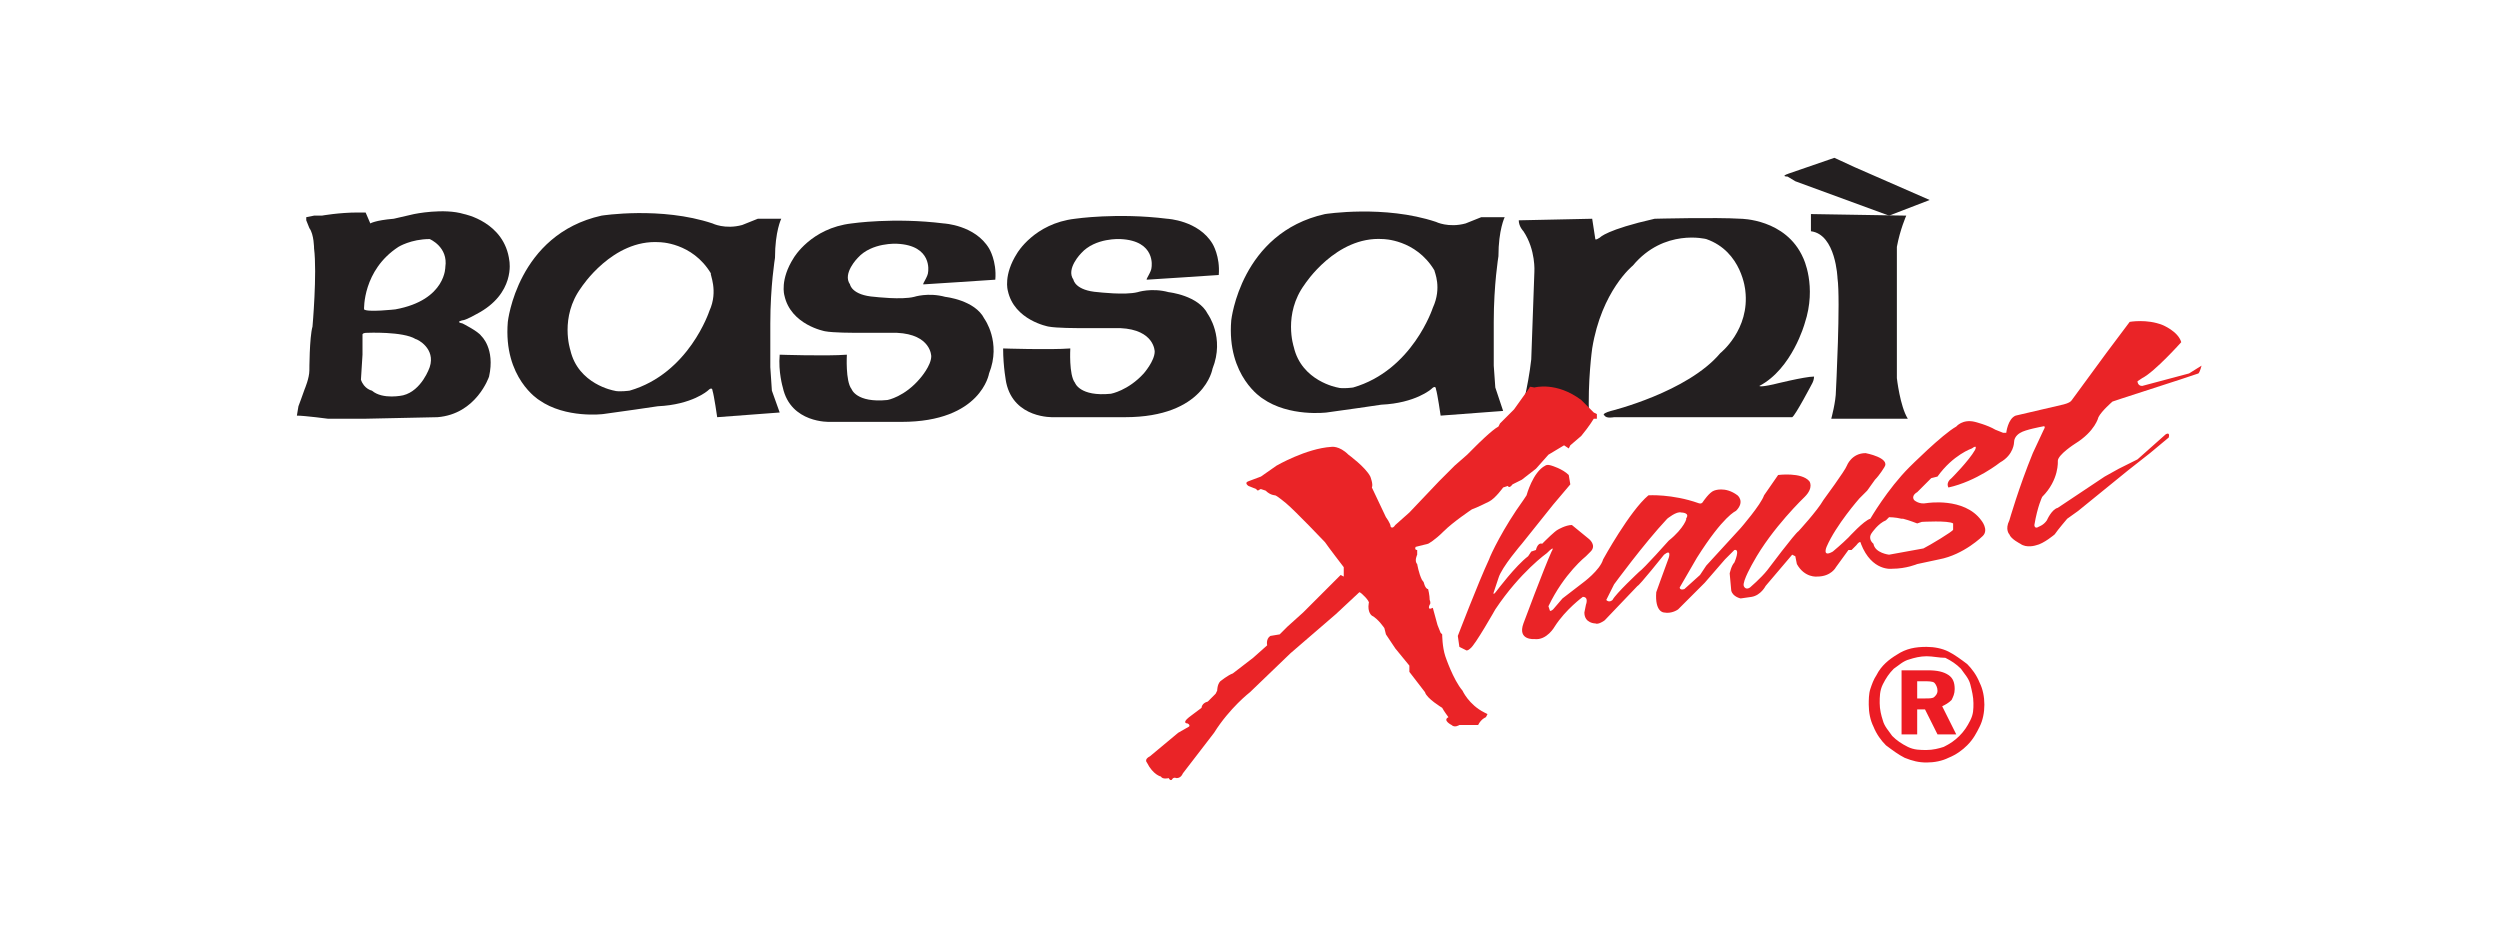 <?xml version="1.0" encoding="utf-8"?>
<svg xmlns="http://www.w3.org/2000/svg" id="Layer_1" style="enable-background:new 0 0 160 60;" version="1.1" viewBox="0 0 160 60" x="0px" y="0px">
<style type="text/css">
	.st0{fill-rule:evenodd;clip-rule:evenodd;fill:#231F20;}
	.st1{fill-rule:evenodd;clip-rule:evenodd;fill:#EA2427;}
	.st2{fill:#EC1C24;}
</style>
<g>
	<g>
		<path class="st0" d="M64.2,22.3c0,0,3,0.1,4.3,0c0,0-0.1,1.7,0.3,2.2c0,0,0.3,0.9,2.3,0.7c0,0,1.1-0.2,2.1-1.3&#xA;			c0,0,0.7-0.8,0.7-1.4c0,0,0-1.4-2.2-1.5H69c0,0-1.4,0-1.9-0.1c0,0-2.2-0.4-2.6-2.3c0,0-0.3-1,0.6-2.4c0,0,1.1-1.9,3.7-2.2&#xA;			c0,0,2.7-0.4,5.9,0c0,0,2,0.1,2.9,1.6c0,0,0.5,0.8,0.4,2c0,0-4.5,0.3-4.6,0.3c-0.1,0,0.3-0.5,0.3-0.8c0,0,0.3-1.7-2-1.8&#xA;			c0,0-1.6-0.1-2.5,0.9c0,0-1,1-0.5,1.7c0,0,0.1,0.7,1.6,0.8c0,0,1.7,0.2,2.5,0c0,0,0.9-0.3,2,0c0,0,1.9,0.2,2.5,1.4&#xA;			c0,0,1.1,1.5,0.3,3.5c0,0-0.5,3.1-5.6,3.1l-4.6,0c0,0-2.5,0.1-3-2.2C64.4,24.5,64.2,23.5,64.2,22.3z"/>
		<path class="st0" d="M97.3,26.6c0,0,0.5-1.8,0.7-3.6l0.2-5.6c0,0,0.1-1.4-0.7-2.6c0,0-0.3-0.3-0.3-0.7l4.7-0.1l0.2,1.3&#xA;			c0,0,0,0.1,0.3-0.1c0,0,0.4-0.5,3.5-1.2c0,0,3.9-0.1,5.5,0c0,0,2.9,0,4,2.5c0,0,0.9,1.8,0.1,4.2c0,0-0.8,2.9-2.9,4&#xA;			c0,0,0,0.1,0.9-0.1c0,0,2-0.5,2.6-0.5c0,0,0,0.2-0.1,0.4c0,0-1.1,2.1-1.3,2.2h-11.4c0,0-0.5,0.1-0.6-0.1c0,0-0.3-0.1,0.4-0.3&#xA;			c0,0,4.9-1.2,7-3.7c0,0,1.9-1.5,1.6-4c0,0-0.2-2.5-2.5-3.3c0,0-2.7-0.7-4.7,1.7c0,0-2,1.6-2.6,5.3c0,0-0.3,2.1-0.2,4.4l-4,0&#xA;			C97.6,26.8,97.1,26.7,97.3,26.6z"/>
		<path class="st0" d="M117.2,26.8c0,0,0.3-1.1,0.3-1.8c0,0,0.3-5.8,0.1-7.2c0,0-0.1-2.8-1.7-3v-1.1l6.1,0.1c0,0-0.4,0.9-0.6,2&#xA;			l0,8.4c0,0,0.2,1.8,0.7,2.6L117.2,26.8z"/>
		<path class="st0" d="M114.4,11.3c0,0-0.5,0,0.1-0.2l2.9-1l1.3,0.6l4.8,2.1l-2.6,1l-6-2.2L114.4,11.3z"/>
		<g>
			<g>
				<path class="st0" d="M49.3,23.5v-2.8c0-2.4,0.3-4.2,0.3-4.2c0-1.7,0.4-2.5,0.4-2.5h-1.2l-0.3,0l-1,0.4c-1.1,0.3-1.9-0.1-1.9-0.1&#xA;					c-3.3-1.1-7.1-0.5-7.1-0.5c-5.4,1.2-6,6.8-6,6.8c-0.3,3.6,2,5,2,5c1.7,1.2,4.1,0.9,4.1,0.9c0.8-0.1,3.5-0.5,3.5-0.5&#xA;					c2.2-0.1,3.2-1,3.2-1c0.3-0.3,0.3,0,0.3,0c0.1,0.3,0.3,1.7,0.3,1.7l4-0.3L49.4,25L49.3,23.5z M45.4,19.9c0,0-1.3,4-5.1,5.1&#xA;					c0,0-0.7,0.1-1,0c0,0-2.3-0.4-2.8-2.6c0,0-0.7-2.1,0.7-4c0,0,2-3.1,5-2.9c0,0,2.1,0,3.3,2C45.4,17.5,46,18.6,45.4,19.9z"/>
			</g>
		</g>
		<g>
			<g>
				<path class="st0" d="M30.5,20.1c2.5-1.3,2.1-3.4,2.1-3.4c-0.3-2.5-2.9-3-2.9-3c-1.3-0.4-3.2,0-3.2,0L25.2,14&#xA;					c-1.2,0.1-1.5,0.3-1.5,0.3l-0.3-0.7l-0.5,0c-1.2,0-2.3,0.2-2.3,0.2h-0.5l-0.5,0.1v0.2l0.2,0.5c0.3,0.4,0.3,1.3,0.3,1.3&#xA;					c0.2,1.6-0.1,5-0.1,5c-0.2,0.7-0.2,2.8-0.2,2.8c0,0.5-0.3,1.2-0.3,1.2c-0.1,0.3-0.4,1.1-0.4,1.1L19,26.6c0.5,0,2,0.2,2,0.2&#xA;					l2.3,0l4.7-0.1c2.5-0.2,3.3-2.6,3.3-2.6c0.4-1.8-0.5-2.6-0.5-2.6c-0.2-0.3-1.2-0.8-1.2-0.8c-0.5-0.1,0-0.2,0-0.2&#xA;					C29.8,20.5,30.5,20.1,30.5,20.1z M27.5,23.5c0,0-0.5,1.5-1.7,1.8c0,0-1.3,0.3-2-0.3c0,0-0.5-0.1-0.7-0.7l0.1-1.6l0-1.1l0-0.2&#xA;					c0,0,0-0.1,0.3-0.1c0,0,2.3-0.1,3.1,0.4C26.7,21.7,27.9,22.3,27.5,23.5z M25.3,19.8c0,0-1.8,0.2-2,0c0,0-0.1-2.5,2.2-4&#xA;					c0,0,0.8-0.5,2-0.5c0,0,1.2,0.5,1,1.8C28.5,17,28.6,19.2,25.3,19.8z"/>
			</g>
		</g>
		<path class="st0" d="M49.9,22.7c0,0,3,0.1,4.3,0c0,0-0.1,1.7,0.3,2.2c0,0,0.3,0.9,2.3,0.7c0,0,1.1-0.2,2.1-1.4&#xA;			c0,0,0.7-0.8,0.7-1.4c0,0,0-1.4-2.2-1.5h-2.7c0,0-1.4,0-1.9-0.1c0,0-2.2-0.4-2.6-2.3c0,0-0.3-1,0.6-2.4c0,0,1.1-1.9,3.7-2.2&#xA;			c0,0,2.7-0.4,5.9,0c0,0,2,0.1,2.9,1.6c0,0,0.5,0.8,0.4,2c0,0-4.5,0.3-4.6,0.3c-0.1,0,0.3-0.5,0.3-0.8c0,0,0.3-1.7-2-1.8&#xA;			c0,0-1.6-0.1-2.5,0.9c0,0-1,1-0.5,1.7c0,0,0.1,0.7,1.6,0.8c0,0,1.7,0.2,2.5,0c0,0,0.9-0.3,2,0c0,0,1.9,0.2,2.5,1.4&#xA;			c0,0,1.1,1.5,0.3,3.5c0,0-0.5,3.1-5.6,3.1l-4.6,0c0,0-2.5,0.1-3-2.2C50.1,24.8,49.8,23.8,49.9,22.7z"/>
		<g>
			<g>
				<path class="st0" d="M95.6,23.4v-2.8c0-2.4,0.3-4.2,0.3-4.2c0-1.7,0.4-2.5,0.4-2.5h-1.2l-0.3,0l-1,0.4c-1.1,0.3-1.9-0.1-1.9-0.1&#xA;					c-3.3-1.1-7.1-0.5-7.1-0.5c-5.4,1.2-6,6.8-6,6.8c-0.3,3.6,2,5,2,5c1.7,1.2,4.1,0.9,4.1,0.9c0.8-0.1,3.5-0.5,3.5-0.5&#xA;					c2.2-0.1,3.2-1,3.2-1c0.3-0.3,0.3,0,0.3,0c0.1,0.3,0.3,1.7,0.3,1.7l4-0.3l-0.5-1.5L95.6,23.4z M91.7,19.7c0,0-1.3,4-5.1,5.1&#xA;					c0,0-0.7,0.1-1,0c0,0-2.3-0.4-2.8-2.6c0,0-0.7-2.1,0.7-4c0,0,2-3.1,5-2.9c0,0,2.1,0,3.3,2C91.8,17.4,92.3,18.4,91.7,19.7z"/>
			</g>
		</g>
	</g>
	<g>
		<g>
			<path class="st1" d="M140.1,23.9l-3,0.8c-0.3,0-0.3-0.3-0.3-0.3l0.3-0.2c0.8-0.4,2.5-2.3,2.5-2.3c-0.2-0.7-1.2-1.1-1.2-1.1&#xA;				c-1-0.4-2.1-0.2-2.1-0.2l-1.5,2l-2.2,3c-0.1,0.2-0.6,0.3-0.6,0.3l-3,0.7c-0.5,0.2-0.6,1.1-0.6,1.1l-0.2,0l-0.5-0.2&#xA;				c-0.5-0.3-1.3-0.5-1.3-0.5c-0.8-0.2-1.2,0.3-1.2,0.3c-0.9,0.5-3,2.6-3,2.6c-1.4,1.4-2.5,3.3-2.5,3.3c-0.4,0.1-1.4,1.2-1.4,1.2&#xA;				c-0.4,0.4-1,0.9-1,0.9c-0.7,0.4-0.4-0.3-0.4-0.3c0.6-1.4,2.1-3.1,2.1-3.1l0.5-0.5l0.5-0.7c0.3-0.3,0.6-0.8,0.6-0.8&#xA;				c0.4-0.6-1.2-0.9-1.2-0.9c-0.9,0-1.2,0.8-1.2,0.8c-0.1,0.3-1.5,2.2-1.5,2.2c-0.4,0.7-1.6,2-1.6,2c-0.2,0.1-2,2.5-2,2.5&#xA;				c-0.4,0.5-1.1,1.1-1.1,1.1c-0.3,0.2-0.4-0.1-0.4-0.1c-0.1-0.3,0.6-1.5,0.6-1.5c1.2-2.2,3.3-4.2,3.3-4.2c0.6-0.6,0.3-1,0.3-1&#xA;				c-0.5-0.6-2-0.4-2-0.4l-0.9,1.3c-0.2,0.6-1.5,2.1-1.5,2.1l-2.2,2.4l-0.4,0.6l-1,0.9c-0.3,0.1-0.3-0.1-0.3-0.1l1.1-1.9&#xA;				c1.7-2.7,2.5-3,2.5-3c0.6-0.6,0.1-1,0.1-1c-0.8-0.6-1.5-0.3-1.5-0.3c-0.3,0.1-0.7,0.7-0.7,0.7c-0.1,0.2-0.3,0.1-0.3,0.1&#xA;				c-1.7-0.6-3.2-0.5-3.2-0.5c-1.2,1-2.9,4.1-2.9,4.1c-0.2,0.7-1.3,1.5-1.3,1.5l-1.3,1L99.4,39c-0.1,0.1-0.2,0.1-0.2,0.1l-0.1-0.3&#xA;				c1-2.1,2.4-3.2,2.4-3.2l0.3-0.3c0.4-0.4-0.1-0.8-0.1-0.8l-1.1-0.9c-0.4,0-0.9,0.3-0.9,0.3c-0.2,0.1-0.8,0.7-0.8,0.7&#xA;				c-0.1,0.1-0.2,0.2-0.2,0.2c-0.3-0.1-0.4,0.4-0.4,0.4l-0.3,0.1l-0.2,0.3c-0.8,0.6-2,2.2-2,2.2c-0.3,0.4-0.2,0.1-0.2,0.1l0.3-0.9&#xA;				c0.2-0.7,1.5-2.2,1.5-2.2l2-2.5l1.1-1.3l-0.1-0.6c-0.4-0.4-1.1-0.6-1.1-0.6c-0.3-0.1-0.4,0-0.4,0c-0.8,0.4-1.2,1.9-1.2,1.9&#xA;				l-0.2,0.3c-1.3,1.8-2.1,3.5-2.2,3.8c-0.7,1.5-2,4.9-2,4.9l0.1,0.7l0.4,0.2c0.1,0.1,0.3-0.1,0.3-0.1c0.3-0.2,1.6-2.5,1.6-2.5&#xA;				c1.6-2.4,3.3-3.6,3.3-3.6c0.6-0.6,0.3-0.1,0.3-0.1c-0.5,1.1-1.8,4.6-1.8,4.6c-0.4,1.1,0.7,1,0.7,1c0.8,0.1,1.3-0.8,1.3-0.8&#xA;				c0.7-1.1,1.8-1.9,1.8-1.9c0.4,0,0.2,0.5,0.2,0.5l-0.1,0.5c0,0.7,0.7,0.7,0.7,0.7c0.2,0.1,0.6-0.2,0.6-0.2s2-2.1,2.1-2.2&#xA;				c0.1,0,1.7-2,1.7-2c0.5-0.4,0.3,0.2,0.3,0.2c-0.3,0.8-0.8,2.2-0.8,2.2c-0.1,1.3,0.5,1.3,0.5,1.3c0.5,0.1,0.9-0.2,0.9-0.2l1.7-1.7&#xA;				l1.3-1.5c0.2-0.2,0.6-0.6,0.6-0.6c0.4-0.1,0,0.8,0,0.8c-0.2,0.2-0.3,0.7-0.3,0.7l0.1,1.1c0.1,0.4,0.6,0.5,0.6,0.5l0.7-0.1&#xA;				c0.6-0.1,0.9-0.7,0.9-0.7l1.7-2l0.2,0.1l0.1,0.5c0.5,0.9,1.3,0.8,1.3,0.8c0.9,0,1.2-0.6,1.2-0.6l0.8-1.1l0.2,0l0.3-0.3&#xA;				c0.3-0.4,0.3-0.1,0.3-0.1c0.7,1.8,2,1.6,2,1.6c0.9,0,1.6-0.3,1.6-0.3l1.4-0.3c1.6-0.3,2.8-1.5,2.8-1.5c0.4-0.4-0.1-1-0.1-1&#xA;				c-1.1-1.5-3.5-1.1-3.5-1.1c-0.5,0.1-0.8-0.2-0.8-0.2c-0.2-0.3,0.2-0.5,0.2-0.5l0.9-0.9l0.4-0.1c1-1.4,2.2-1.8,2.2-1.8&#xA;				c0.4-0.3,0.2,0.1,0.2,0.1c-0.4,0.7-1.5,1.8-1.5,1.8c-0.4,0.3-0.2,0.6-0.2,0.6c1.8-0.4,3.3-1.6,3.3-1.6c0.9-0.5,0.9-1.3,0.9-1.3&#xA;				c0-0.4,0.4-0.6,0.4-0.6c0.3-0.2,1.4-0.4,1.4-0.4c0.3-0.1,0.1,0.2,0.1,0.2l-0.7,1.5c-0.9,2.2-1.5,4.3-1.5,4.3&#xA;				c-0.3,0.6,0,0.9,0,0.9c0.1,0.3,0.7,0.6,0.7,0.6c0.4,0.3,1,0.1,1,0.1c0.5-0.1,1.2-0.7,1.2-0.7c0.2-0.3,0.8-1,0.8-1l0.7-0.5&#xA;				l3.2-2.6l1.4-1.1l1.2-1c0.1-0.4-0.2-0.2-0.2-0.2l-0.9,0.8l-0.9,0.8l-1.2,0.6l-0.9,0.5l-3,2c-0.4,0.1-0.7,0.8-0.7,0.8&#xA;				c-0.2,0.3-0.5,0.4-0.5,0.4c-0.3,0.2-0.3-0.1-0.3-0.1c0.2-1.2,0.5-1.8,0.5-1.8c1.1-1.1,1-2.3,1-2.3c0-0.4,1.1-1.1,1.1-1.1&#xA;				c1.3-0.8,1.5-1.7,1.5-1.7c0.2-0.4,0.9-1,0.9-1l0.6-0.2l3.7-1.2l1.2-0.4c0.1-0.1,0.2-0.5,0.2-0.5L140.1,23.9z M106.8,34.6&#xA;				c0,0-1.6,1.8-1.9,2c0,0-1.5,1.4-1.7,1.8c0,0-0.2,0.2-0.4,0c0,0,0.4-0.8,0.5-1c0,0,1.9-2.6,3.4-4.2c0,0,0.6-0.5,0.9-0.4&#xA;				c0,0,0.6,0,0.3,0.4C108,33.1,107.8,33.8,106.8,34.6z M123,33.4c0,0,1.7-0.1,2,0.1c0,0,0,0.3,0,0.4c0,0.1-1.5,1-1.9,1.2l-2.2,0.4&#xA;				c0,0-0.9-0.1-1-0.7c0,0-0.4-0.3-0.1-0.7c0,0,0.4-0.6,0.9-0.8l0.2-0.2c0,0,0.4,0,0.8,0.1c0,0,0.1,0,0.1,0c0.4,0.1,0.9,0.3,0.9,0.3&#xA;				L123,33.4z"/>
		</g>
	</g>
	<path class="st1" d="M87,37.9l-1.5,1.4l-2.9,2.5l-2.6,2.5c0,0-1.3,1-2.3,2.6l-2,2.6c0,0-0.1,0.3-0.4,0.3c0,0-0.2-0.1-0.3,0.1&#xA;		c0,0-0.1,0.1-0.2-0.1c0,0-0.4,0.1-0.5-0.1c0,0-0.5-0.1-0.9-0.9c0,0-0.2-0.2,0.2-0.4l1.8-1.5l0.7-0.4c0,0,0.1-0.1-0.1-0.2&#xA;		c0,0-0.4,0,0.1-0.4l0.8-0.6c0,0,0-0.3,0.4-0.4l0.5-0.5l0.1-0.2c0,0,0-0.4,0.2-0.6c0,0,0.5-0.4,0.8-0.5l1.3-1l0.9-0.8&#xA;		c0,0-0.1-0.4,0.2-0.6l0.6-0.1l0.5-0.5l1-0.9l2.4-2.4l0.2,0.1l0-0.6c0,0-1-1.3-1.2-1.6c0,0-1.9-2-2.5-2.5c0,0-0.6-0.5-0.7-0.5&#xA;		c0,0-0.3,0-0.6-0.3c0,0-0.3-0.1-0.3-0.1c-0.1,0-0.2,0.2-0.3,0l-0.5-0.2c0,0-0.3-0.2,0-0.3l0.8-0.3l1-0.7c0,0,1.9-1.1,3.5-1.2&#xA;		c0,0,0.5-0.1,1.1,0.5c0,0,1.1,0.8,1.4,1.4c0,0,0.2,0.5,0.1,0.7l0.9,1.9c0,0,0.3,0.4,0.3,0.6c0,0,0.1,0.2,0.3-0.1l0.9-0.8l1.9-2l1-1&#xA;		l0.8-0.7l0.6-0.6c0,0,1-1,1.4-1.2l0.1-0.2l0.4-0.4l0.5-0.5l1-1.4c0,0-0.1-0.1,0.3,0c0,0,1.4-0.4,3,0.8l0.8,0.8l0.2,0.1l0,0.3&#xA;		l-0.2,0c0,0-0.3,0.5-0.8,1.1l-0.7,0.6l-0.1,0.2l-0.3-0.2l-1,0.6L98.3,30l-0.9,0.7L96.8,31c0,0-0.2,0.3-0.3,0.1l-0.3,0.1&#xA;		c0,0-0.5,0.7-0.9,0.9c0,0-0.8,0.4-1.1,0.5c0,0-1.2,0.8-1.8,1.4c-0.6,0.6-1,0.8-1,0.8L90.6,35c0,0-0.1,0.2,0.1,0.2l0,0.3&#xA;		c0,0-0.2,0.4,0,0.6c0,0,0.1,0.6,0.3,1c0.2,0.3,0.1,0.1,0.1,0.1s0.1,0.5,0.3,0.5c0,0,0.1,0.4,0.1,0.7c0,0,0.1,0.2,0,0.3&#xA;		c0,0-0.2,0.4,0.2,0.2L92,40l0.2,0.5l0.1,0.1c0,0,0,0.8,0.2,1.4c0,0,0.5,1.5,1.1,2.2c0,0,0.4,0.9,1.4,1.4l0.2,0.1l-0.1,0.2&#xA;		c0,0-0.3,0.1-0.5,0.5c0,0-1,0-1.2,0c0,0-0.3,0.2-0.5,0c0,0-0.6-0.3-0.2-0.5c0,0-0.3-0.4-0.4-0.6c0,0-1-0.6-1.1-1l-1-1.3l0-0.4&#xA;		l-0.9-1.1l-0.6-0.9l-0.1-0.4c0,0-0.4-0.6-0.8-0.8c0,0-0.3-0.2-0.2-0.8C87.7,38.5,87.1,37.9,87,37.9z"/>
	<g>
		<path class="st2" d="M123.3,41.4c0.5,0,1,0.1,1.4,0.3c0.4,0.2,0.8,0.5,1.2,0.8c0.3,0.3,0.6,0.7,0.8,1.2c0.2,0.4,0.3,0.9,0.3,1.4&#xA;			c0,0.5-0.1,1-0.3,1.4c-0.2,0.4-0.4,0.8-0.8,1.2c-0.3,0.3-0.7,0.6-1.2,0.8c-0.4,0.2-0.9,0.3-1.4,0.3c-0.5,0-0.9-0.1-1.4-0.3&#xA;			c-0.4-0.2-0.8-0.5-1.2-0.8c-0.3-0.3-0.6-0.7-0.8-1.2c-0.2-0.4-0.3-0.9-0.3-1.4c0-0.3,0-0.7,0.1-1c0.1-0.3,0.2-0.6,0.4-0.9&#xA;			c0.3-0.6,0.8-1,1.3-1.3C122,41.5,122.6,41.4,123.3,41.4z M123.3,42c-0.4,0-0.8,0.1-1.1,0.2c-0.4,0.1-0.7,0.4-1,0.6&#xA;			c-0.3,0.3-0.5,0.6-0.7,1c-0.2,0.4-0.2,0.8-0.2,1.2c0,0.4,0.1,0.8,0.2,1.1c0.1,0.4,0.4,0.7,0.6,1c0.3,0.3,0.6,0.5,1,0.7&#xA;			c0.4,0.2,0.8,0.2,1.2,0.2c0.4,0,0.8-0.1,1.1-0.2c0.4-0.2,0.7-0.4,1-0.7c0.3-0.3,0.5-0.6,0.7-1c0.2-0.4,0.2-0.7,0.2-1.1&#xA;			c0-0.4-0.1-0.8-0.2-1.2c-0.1-0.4-0.4-0.7-0.6-1c-0.3-0.3-0.6-0.5-1-0.7C124.1,42.1,123.7,42,123.3,42z M121.8,42.9h1.6&#xA;			c0.6,0,1,0.1,1.3,0.3c0.3,0.2,0.4,0.5,0.4,0.9c0,0.3-0.1,0.5-0.2,0.7c-0.2,0.2-0.4,0.3-0.6,0.4l0.9,1.8H124l-0.8-1.6h-0.5v1.6h-1&#xA;			V42.9z M122.7,43.5v1.2h0.5c0.3,0,0.5,0,0.6-0.1c0.1-0.1,0.2-0.2,0.2-0.4c0-0.2-0.1-0.4-0.2-0.5c-0.1-0.1-0.4-0.1-0.7-0.1H122.7z"/>
	</g>
</g>
</svg>